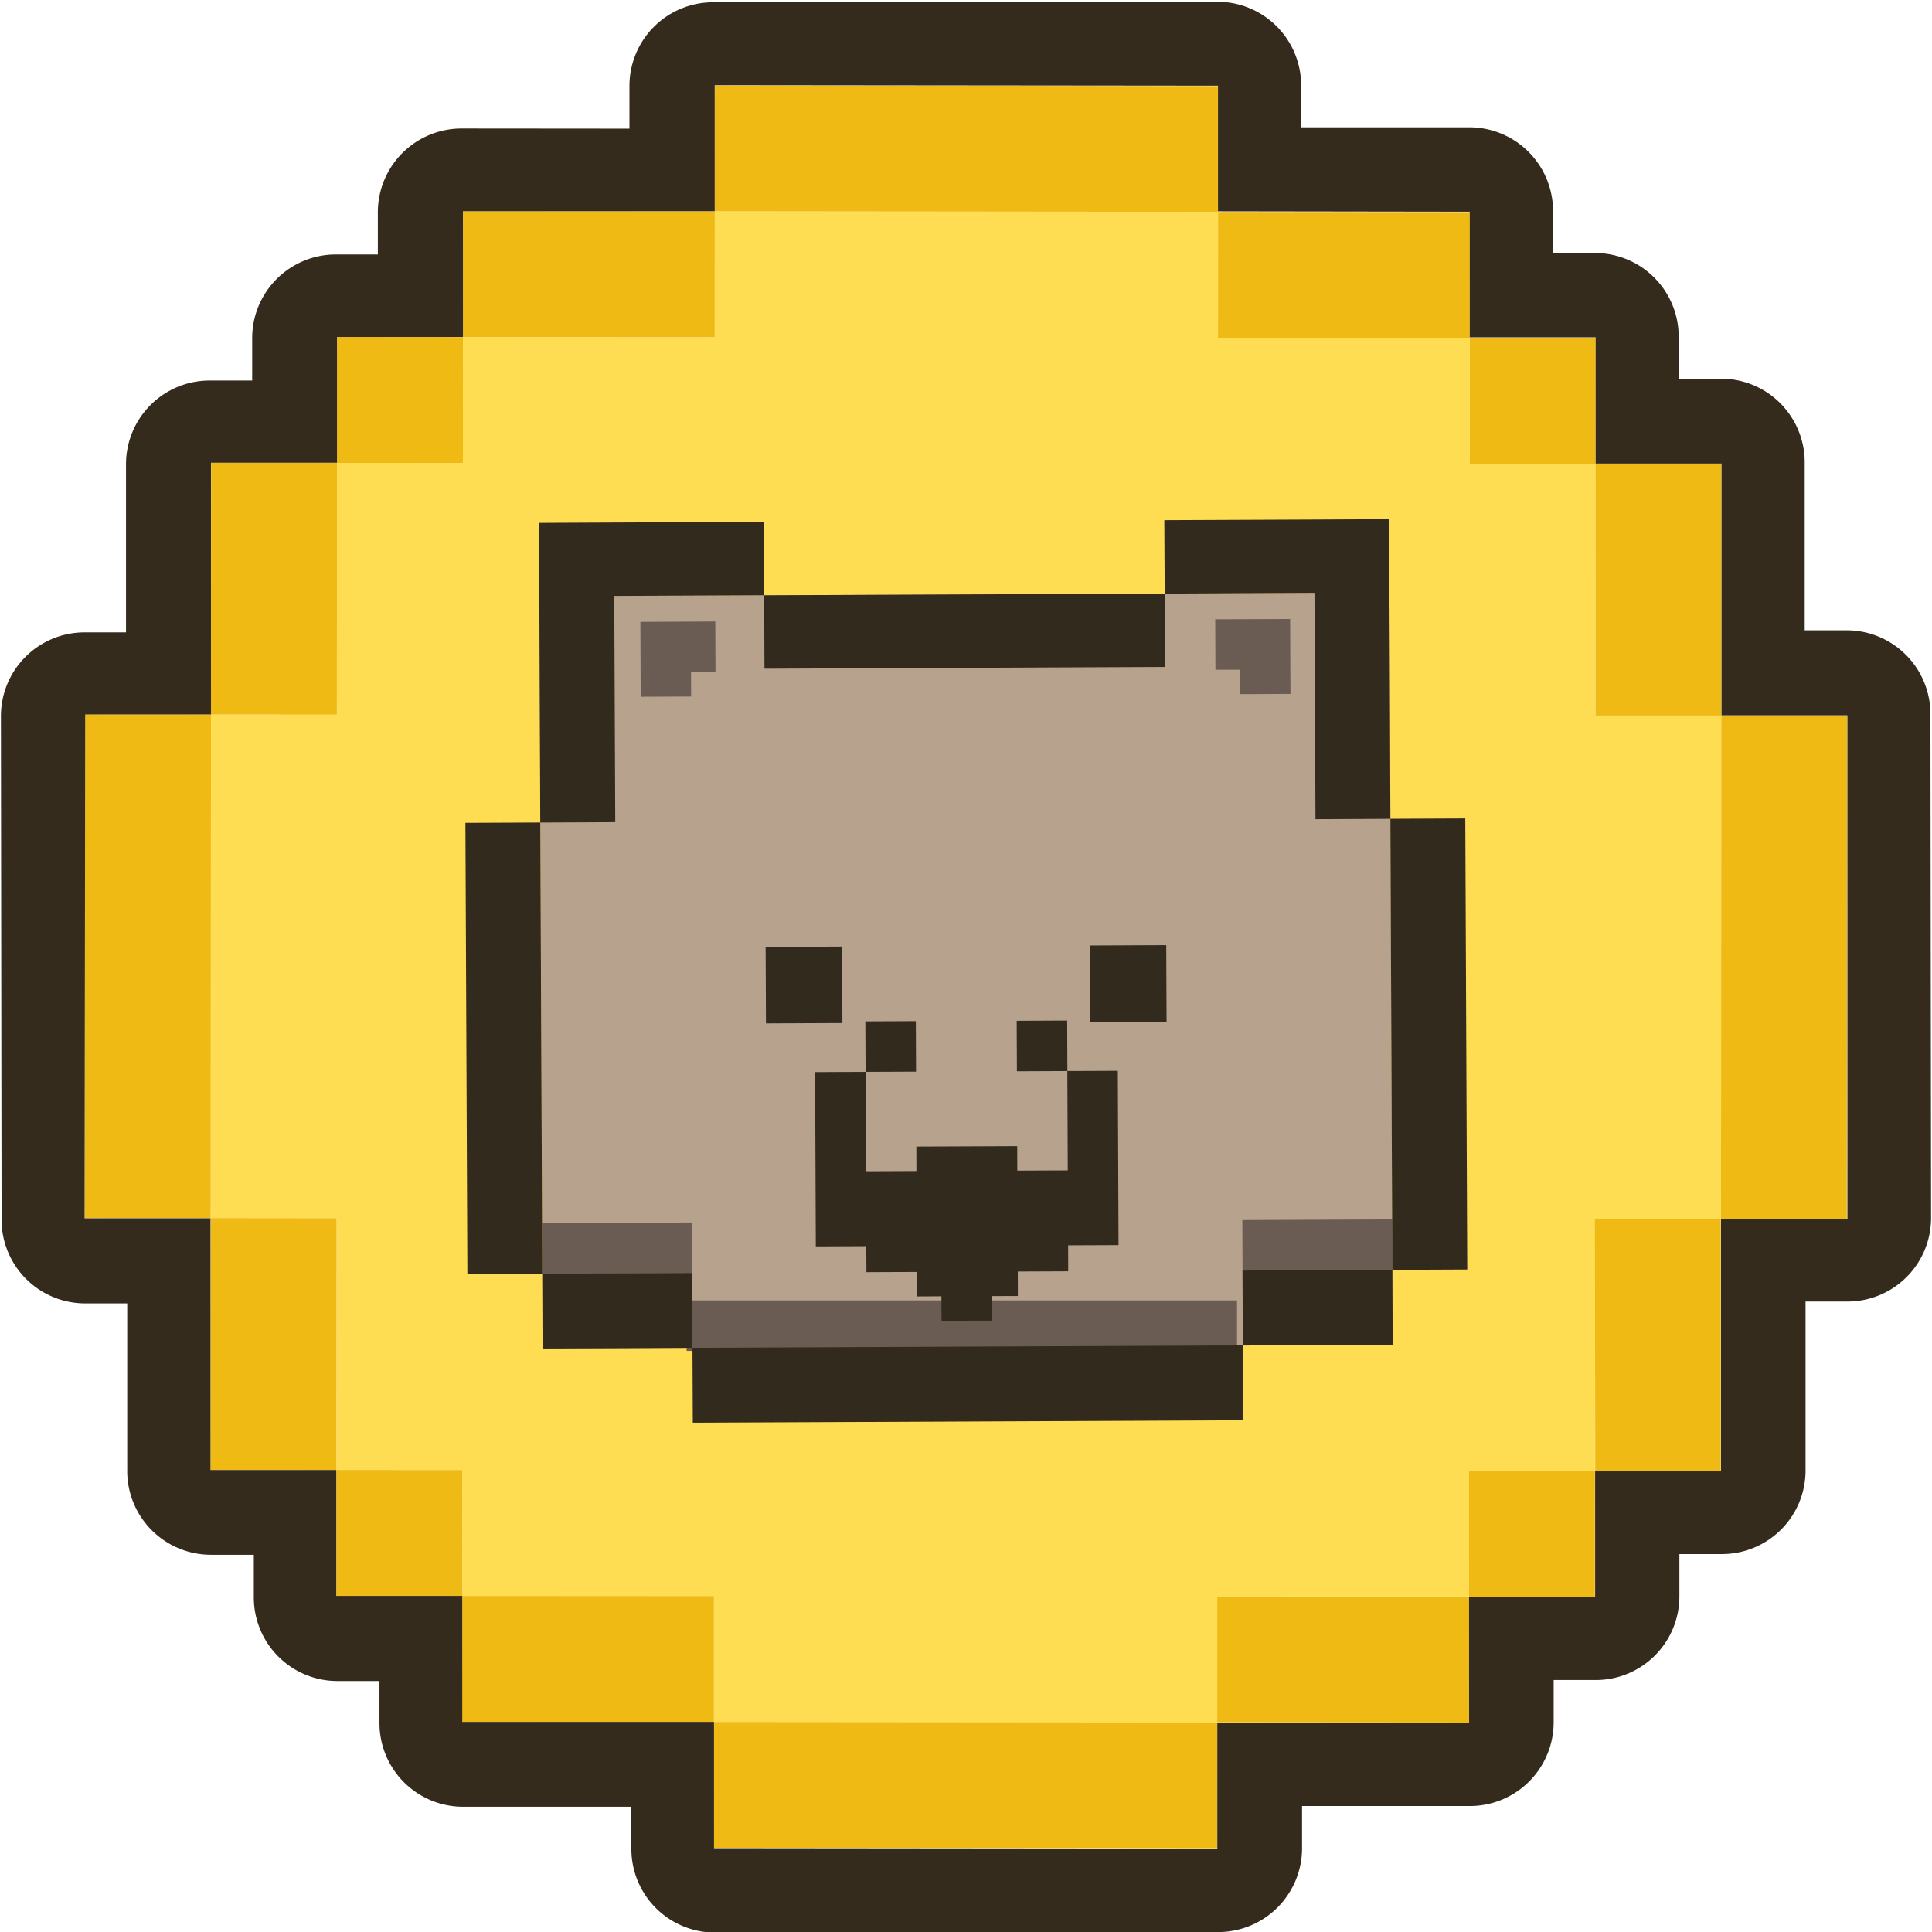 <svg id="Layer_1" data-name="Layer 1" xmlns="http://www.w3.org/2000/svg" viewBox="0 0 272.13 272.13"><defs><style>.cls-1{fill:none;}.cls-2{fill:#ffdd52;}.cls-3{fill:#f0ba15;}.cls-4{fill:#b6a28d;}.cls-5{fill:#6b5c53;}.cls-6{fill:#312a1d;}.cls-7{fill:#352b1c;}</style></defs><line class="cls-1" x1="224.75" y1="47.6" x2="224.75" y2="47.6"/><line class="cls-1" x1="29.65" y1="207.04" x2="29.65" y2="207.04"/><line class="cls-1" x1="224.65" y1="224.91" x2="224.65" y2="224.91"/><line class="cls-2" x1="207.02" y1="47.56" x2="207.02" y2="47.59"/><polygon class="cls-2" points="226.11 65.31 224.74 65.3 224.74 65.33 226.11 65.33 226.11 65.31"/><line class="cls-2" x1="171.57" y1="29.81" x2="171.57" y2="29.84"/><line class="cls-2" x1="100.56" y1="242.54" x2="100.56" y2="242.54"/><rect class="cls-2" x="29.67" y="171.58" transform="translate(-142.17 199.66) rotate(-89.47)"/><rect class="cls-2" x="46.02" y="207.05" width="1.37"/><line class="cls-2" x1="65.11" y1="224.79" x2="65.11" y2="224.79"/><polygon class="cls-2" points="242.41 171.7 242.45 100.8 224.72 100.79 224.73 83.06 224.74 65.33 207.01 65.32 207.02 47.59 171.56 47.57 171.57 29.84 100.68 29.77 100.67 47.5 65.21 47.48 65.2 65.21 47.47 65.2 47.45 100.66 29.72 100.65 29.71 118.38 29.68 171.57 47.41 171.59 47.38 207.05 65.12 207.06 65.11 224.79 100.57 224.81 100.56 242.54 171.45 242.6 171.46 224.88 206.92 224.87 206.93 207.16 224.66 207.15 224.68 171.71 242.41 171.7"/><polygon class="cls-3" points="171.57 29.84 171.57 29.81 171.58 12.11 100.69 12.04 100.68 29.77 171.57 29.84"/><polygon class="cls-3" points="100.56 242.54 100.56 242.54 100.55 260.27 171.44 260.34 171.45 242.6 100.56 242.54"/><polygon class="cls-3" points="100.67 47.5 100.68 29.77 100.68 29.77 65.22 29.75 65.21 47.48 100.67 47.5"/><polygon class="cls-3" points="100.56 224.81 65.11 224.79 65.11 224.79 65.09 242.52 100.56 242.54 100.56 224.81"/><polygon class="cls-3" points="65.2 65.21 65.21 47.48 65.21 47.48 53.42 47.47 47.48 47.47 47.47 53.41 47.47 65.2 65.2 65.21"/><polygon class="cls-3" points="47.38 207.05 47.38 207.05 47.38 224.78 65.11 224.79 65.12 207.06 47.38 207.05"/><polygon class="cls-3" points="47.45 100.66 47.47 65.2 47.47 65.2 29.74 65.19 29.72 100.65 47.45 100.66"/><polygon class="cls-3" points="29.72 100.65 29.72 100.65 11.99 100.64 11.94 171.56 29.68 171.57 29.68 171.57 29.72 100.65"/><polygon class="cls-3" points="207.02 47.59 207.02 47.56 207.03 29.86 207.03 29.86 171.57 29.84 171.56 47.57 207.02 47.59"/><polygon class="cls-3" points="171.45 224.88 171.45 242.58 171.45 242.6 206.91 242.63 206.92 224.9 171.45 224.88"/><polygon class="cls-3" points="207.01 65.32 224.74 65.33 224.74 65.3 224.75 47.6 207.02 47.59 207.01 65.32"/><polygon class="cls-3" points="206.92 207.16 206.92 224.87 206.92 224.9 224.65 224.91 224.65 224.91 224.66 207.18 206.92 207.16"/><rect class="cls-3" x="224.73" y="65.33" width="17.73" height="35.46"/><polygon class="cls-3" points="242.38 171.71 224.65 171.73 224.69 207.17 224.65 207.19 242.38 207.17 242.38 171.71"/><polygon class="cls-3" points="242.41 171.7 242.41 171.72 260.14 171.73 260.18 100.81 242.45 100.8 242.41 171.7"/><polygon class="cls-3" points="47.41 171.59 29.68 171.57 29.68 171.57 29.66 189.31 29.65 207.04 47.38 207.05 47.41 171.59"/><rect class="cls-4" x="76.2" y="83.73" width="119.74" height="105.96" transform="translate(-0.59 0.59) rotate(-0.25)"/><rect class="cls-5" x="76.36" y="172.24" width="21.11" height="7.11" transform="translate(-0.76 0.38) rotate(-0.25)"/><rect class="cls-5" x="175" y="171.81" width="21.11" height="7.11" transform="translate(-0.76 0.81) rotate(-0.25)"/><rect class="cls-5" x="97.51" y="182.58" width="77.53" height="7.11" transform="matrix(1, 0, 0, 1, -0.8, 0.59)"/><rect class="cls-6" x="107.65" y="83.73" width="56.42" height="10.34" transform="translate(-0.38 0.59) rotate(-0.25)"/><polygon class="cls-6" points="185.29 115.39 195.84 115.34 195.71 83.47 195.66 73.13 185.11 73.18 164 73.27 164.05 83.61 185.15 83.51 185.29 115.39"/><rect class="cls-6" x="195.98" y="115.32" width="10.55" height="63.53" transform="translate(-0.64 0.87) rotate(-0.25)"/><polygon class="cls-6" points="86.52 83.94 107.62 83.85 107.58 73.51 86.47 73.6 75.92 73.65 75.97 83.99 76.1 115.86 86.66 115.81 86.52 83.94"/><polygon class="cls-6" points="86.93 179.34 76.38 179.39 76.42 189.94 86.98 189.9 97.53 189.85 97.48 179.3 86.93 179.34"/><rect class="cls-6" x="97.55" y="189.68" width="77.53" height="10.55" transform="translate(-0.84 0.59) rotate(-0.25)"/><polygon class="cls-6" points="175.01 178.96 175.06 189.52 185.61 189.47 196.16 189.43 196.12 178.87 185.57 178.92 175.01 178.96"/><rect class="cls-6" x="65.69" y="115.88" width="10.55" height="63.53" transform="translate(-0.64 0.31) rotate(-0.25)"/><polygon class="cls-5" points="174.62 87.22 171.17 87.23 171.2 94.34 174.65 94.33 174.66 97.77 181.77 97.74 181.75 94.3 181.72 87.19 174.62 87.22"/><polygon class="cls-5" points="100.75 87.54 97.3 87.56 90.2 87.59 90.23 94.69 90.24 98.14 97.35 98.11 97.33 94.66 100.78 94.65 100.75 87.54"/><rect class="cls-6" x="107.86" y="133.36" width="10.77" height="10.77" transform="translate(-0.6 0.49) rotate(-0.25)"/><rect class="cls-6" x="121.9" y="143.86" width="7.11" height="7.11" transform="translate(-0.64 0.54) rotate(-0.25)"/><rect class="cls-6" x="143.22" y="143.77" width="7.11" height="7.11" transform="translate(-0.64 0.64) rotate(-0.25)"/><polygon class="cls-6" points="150.4 164.86 143.29 164.89 143.28 161.44 129.07 161.5 129.08 164.95 121.97 164.98 121.91 150.98 114.81 151.01 114.91 175.56 122.02 175.53 122.04 179.19 129.14 179.16 129.16 182.61 132.6 182.59 132.62 186.04 139.72 186.01 139.71 182.56 143.37 182.55 143.36 179.1 150.46 179.07 150.45 175.41 157.55 175.38 157.45 150.83 150.34 150.86 150.4 164.86"/><rect class="cls-6" x="153.52" y="133.16" width="10.77" height="10.77" transform="translate(-0.6 0.69) rotate(-0.25)"/><path class="cls-7" d="M271.91,100.56A11.8,11.8,0,0,0,260.2,88.78h-6l0-23.67a11.78,11.78,0,0,0-11.7-11.77h-6.05V47.41a11.78,11.78,0,0,0-11.7-11.77h-6V29.7a11.79,11.79,0,0,0-11.7-11.77h-.11l-23.67,0V12A11.78,11.78,0,0,0,171.43.25h-.1L100.44.32a11.78,11.78,0,0,0-11.78,11.8v6L65,18.1A11.8,11.8,0,0,0,53.22,29.9v5.94H47.29A11.79,11.79,0,0,0,35.52,47.66V53.6h-6a11.78,11.78,0,0,0-11.77,11.8l0,17.73h0v5.94H11.9A11.79,11.79,0,0,0,.13,100.9l.09,70.92a11.78,11.78,0,0,0,11.7,11.77h6l0,23.67A11.8,11.8,0,0,0,29.7,219h6.05V225a11.78,11.78,0,0,0,11.7,11.78h6v5.94a11.78,11.78,0,0,0,11.7,11.77h.11l23.67,0v5.94a11.78,11.78,0,0,0,11.7,11.78h.1l70.89-.07a11.81,11.81,0,0,0,11.78-11.81v-5.94h5.94l17.73,0a11.8,11.8,0,0,0,11.77-11.81v-5.94h5.94a11.78,11.78,0,0,0,11.77-11.8v-5.94h5.94A11.78,11.78,0,0,0,254.32,207l0-17.73v-5.94h5.94A11.78,11.78,0,0,0,272,171.48Zm-29.5,71.16,0,35.47-17.73,0v17.74H206.92v17.73l-35.46,0v17.73l-70.89-.07V242.54l-35.46,0V224.79H47.37l0-17.73H29.65l0-35.46h0l-17.73,0L12,100.64H29.72l0-35.46H47.47V47.47H65.21V29.75l35.46,0V12l70.89.07v17.7l35.46.05h0v17.7l17.73,0h0V65.3l17.73,0,0,35.46h17.73l0,70.92Z"/></svg>